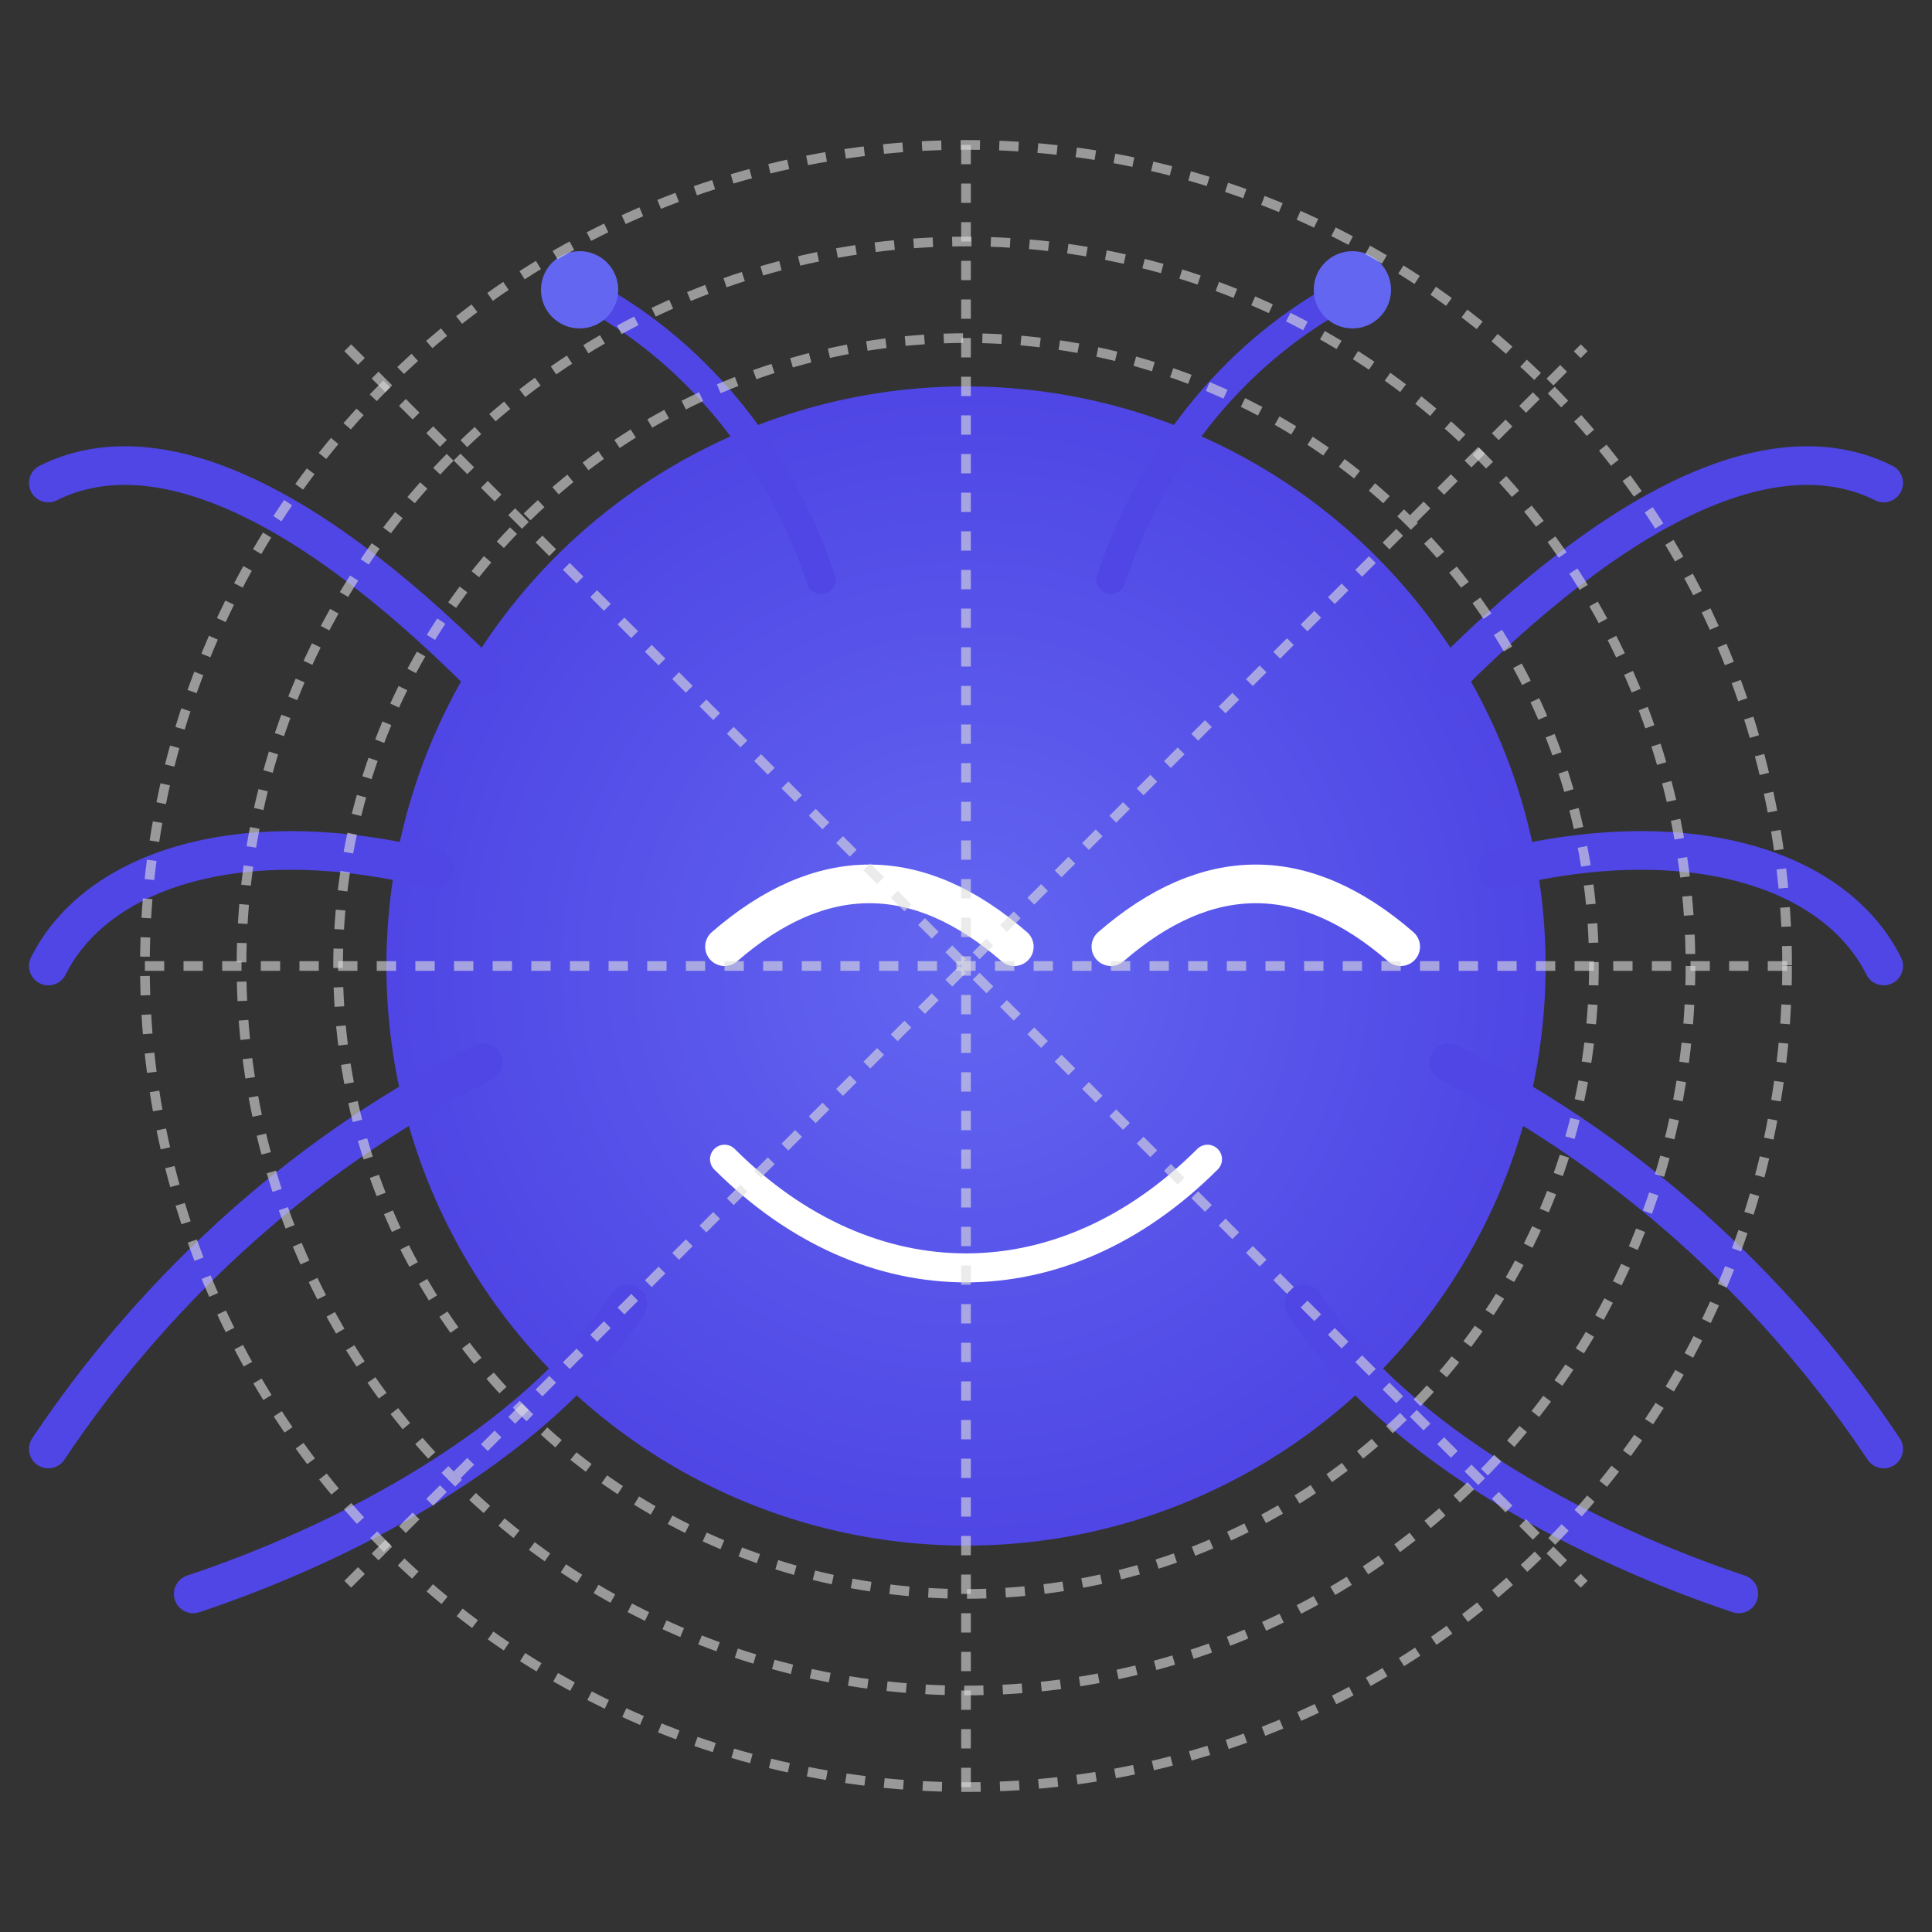 <?xml version="1.0" encoding="UTF-8"?>
<svg width="200px" height="200px" viewBox="0 0 200 200" version="1.1" xmlns="http://www.w3.org/2000/svg">
    <rect x="0" y="0" width="200" height="200" fill="#333333" stroke="none"/>
    <title>Indexy Happy - The Friendly Spider Bot</title>
    <defs>
        <radialGradient id="bodyGradient" cx="50%" cy="50%" r="50%" fx="50%" fy="50%">
            <stop offset="0%" style="stop-color:#6366F1;stop-opacity:1" />
            <stop offset="100%" style="stop-color:#4F46E5;stop-opacity:1" />
        </radialGradient>
    </defs>
    <g id="Indexy" stroke="none" stroke-width="1" fill="none" fill-rule="evenodd">
        <!-- Body -->
        <circle id="Body" fill="url(#bodyGradient)" cx="100" cy="100" r="60"></circle>
        
        <!-- Eyes - Happy version (curved eyes) -->
        <g id="Eyes" transform="translate(70, 80)">
            <!-- Left Eye -->
            <path id="Left-Eye-Happy" d="M5,18 Q20,5 35,18" stroke="#FFFFFF" stroke-width="4" stroke-linecap="round"></path>
            
            <!-- Right Eye -->
            <path id="Right-Eye-Happy" d="M45,18 Q60,5 75,18" stroke="#FFFFFF" stroke-width="4" stroke-linecap="round"></path>
        </g>
        
        <!-- Mouth - Big Smile -->
        <path id="Big-Smile" d="M75,120 C90,135 110,135 125,120" stroke="#FFFFFF" stroke-width="3" stroke-linecap="round"></path>
        
        <!-- Spider Legs -->
        <!-- Left Legs -->
        <path id="Left-Leg-1" d="M50,70 C30,50 15,45 5,50" stroke="#4F46E5" stroke-width="4" stroke-linecap="round"></path>
        <path id="Left-Leg-2" d="M45,90 C25,85 10,90 5,100" stroke="#4F46E5" stroke-width="4" stroke-linecap="round"></path>
        <path id="Left-Leg-3" d="M50,110 C30,120 15,135 5,150" stroke="#4F46E5" stroke-width="4" stroke-linecap="round"></path>
        <path id="Left-Leg-4" d="M65,135 C55,150 35,160 20,165" stroke="#4F46E5" stroke-width="4" stroke-linecap="round"></path>
        
        <!-- Right Legs -->
        <path id="Right-Leg-1" d="M150,70 C170,50 185,45 195,50" stroke="#4F46E5" stroke-width="4" stroke-linecap="round"></path>
        <path id="Right-Leg-2" d="M155,90 C175,85 190,90 195,100" stroke="#4F46E5" stroke-width="4" stroke-linecap="round"></path>
        <path id="Right-Leg-3" d="M150,110 C170,120 185,135 195,150" stroke="#4F46E5" stroke-width="4" stroke-linecap="round"></path>
        <path id="Right-Leg-4" d="M135,135 C145,150 165,160 180,165" stroke="#4F46E5" stroke-width="4" stroke-linecap="round"></path>
        
        <!-- Antenna -->
        <path id="Left-Antenna" d="M85,60 C80,45 70,35 60,30" stroke="#4F46E5" stroke-width="3" stroke-linecap="round"></path>
        <circle id="Left-Antenna-Tip" fill="#6366F1" cx="60" cy="30" r="4"></circle>
        
        <path id="Right-Antenna" d="M115,60 C120,45 130,35 140,30" stroke="#4F46E5" stroke-width="3" stroke-linecap="round"></path>
        <circle id="Right-Antenna-Tip" fill="#6366F1" cx="140" cy="30" r="4"></circle>
        
        <!-- The Web -->
        <circle id="Web-Outer" stroke="#DDDDDD" stroke-width="1" stroke-dasharray="2,2" cx="100" cy="100" r="85" opacity="0.6"></circle>
        <circle id="Web-Middle" stroke="#DDDDDD" stroke-width="1" stroke-dasharray="2,2" cx="100" cy="100" r="75" opacity="0.6"></circle>
        <circle id="Web-Inner" stroke="#DDDDDD" stroke-width="1" stroke-dasharray="2,2" cx="100" cy="100" r="65" opacity="0.6"></circle>
        
        <!-- Web Lines -->
        <line x1="100" y1="15" x2="100" y2="185" stroke="#DDDDDD" stroke-width="1" stroke-dasharray="2,2" opacity="0.6"></line>
        <line x1="15" y1="100" x2="185" y2="100" stroke="#DDDDDD" stroke-width="1" stroke-dasharray="2,2" opacity="0.6"></line>
        <line x1="36" y1="36" x2="164" y2="164" stroke="#DDDDDD" stroke-width="1" stroke-dasharray="2,2" opacity="0.6"></line>
        <line x1="36" y1="164" x2="164" y2="36" stroke="#DDDDDD" stroke-width="1" stroke-dasharray="2,2" opacity="0.6"></line>
    </g>
</svg>
